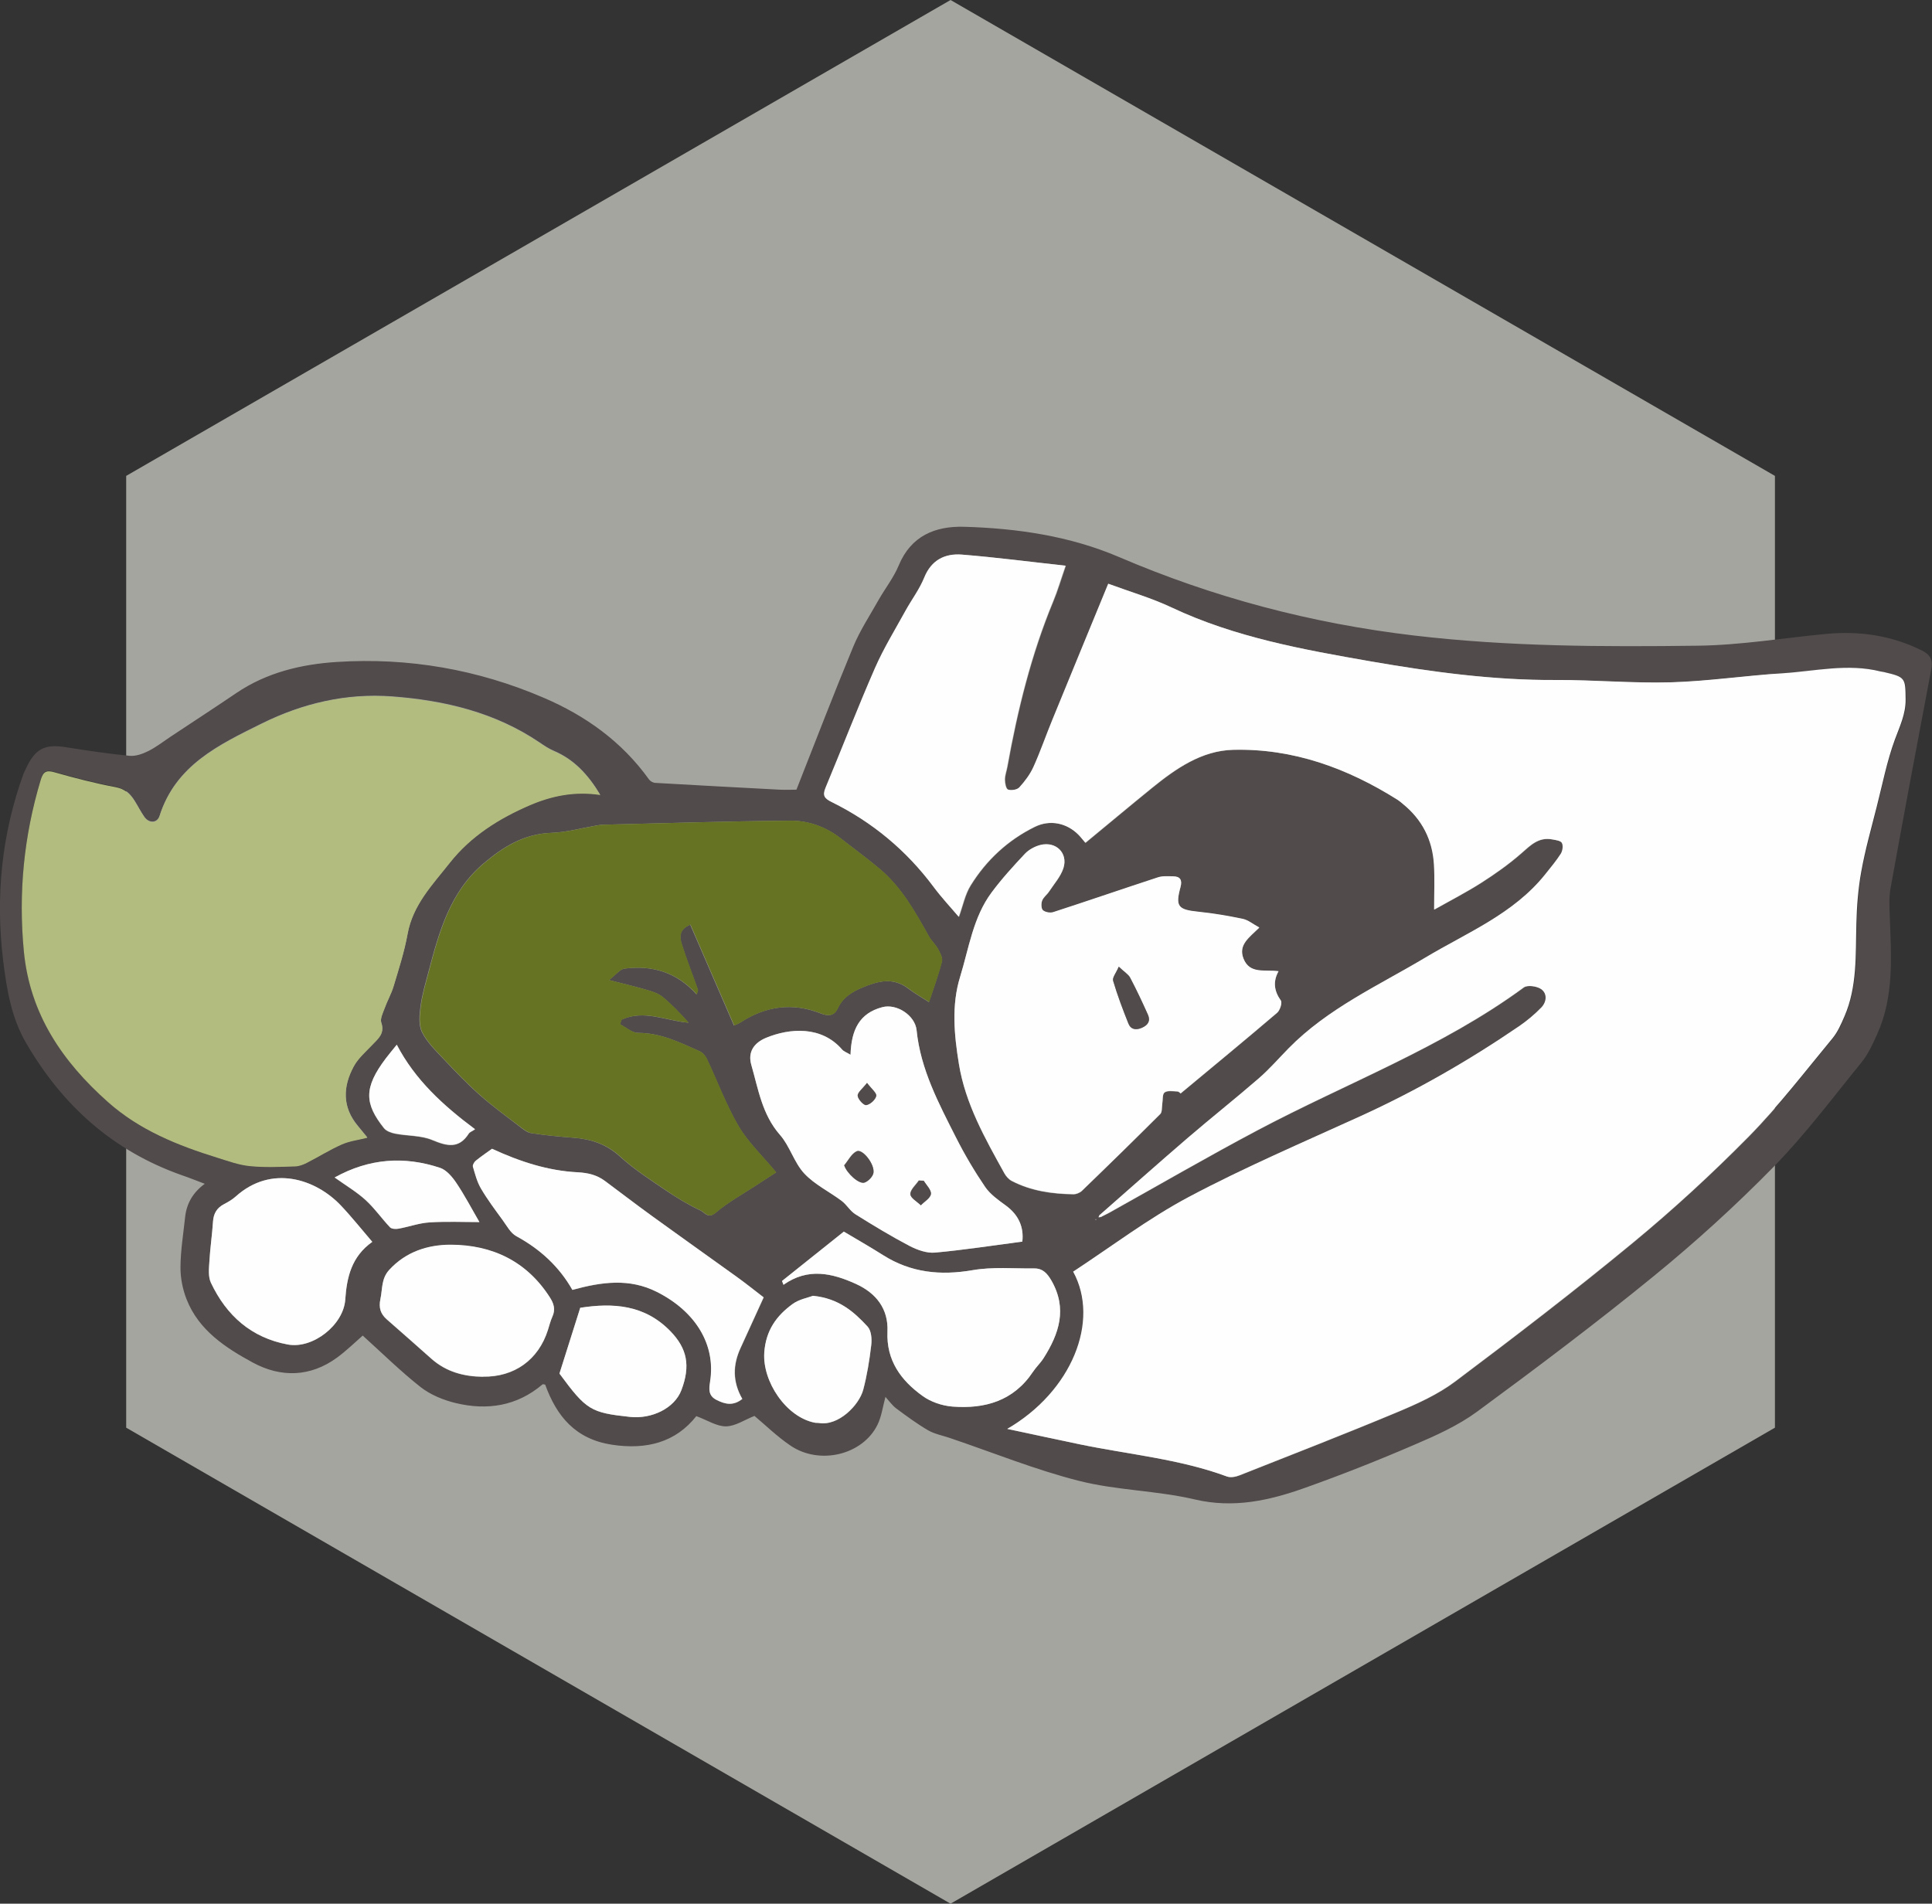 <?xml version="1.0" encoding="UTF-8"?><svg id="Layer_1" xmlns="http://www.w3.org/2000/svg" viewBox="0 0 175.77 173.21"><rect x="0" y="0" width="175.77" height="173.21" fill="#333333" stroke="none"/><defs><style>.cls-1{fill:#fefefe;}.cls-2{fill:#667323;}.cls-3{fill:#b2bc7f;}.cls-4{fill:#a5a5a0;}.cls-5{fill:#514b4b;}</style></defs><polygon class="cls-4" points="161.48 129.9 86.48 173.21 11.48 129.9 11.48 43.3 86.48 0 161.48 43.3 161.48 129.9"/><g><path class="cls-5" d="M80.56,127.08c-.25,.93-.36,1.8-.72,2.54-1.34,2.76-5.28,3.72-7.94,1.9-1.22-.83-2.28-1.87-3.26-2.69-.89,.35-1.74,.94-2.59,.95-.84,.01-1.69-.56-2.7-.93-1.88,2.38-4.51,3.08-7.68,2.6-3.32-.51-5.03-2.59-6.07-5.47-.12-.01-.2-.05-.24-.02-2.33,1.98-5.03,2.39-7.9,1.7-1.12-.27-2.29-.75-3.19-1.45-1.85-1.46-3.54-3.13-5.27-4.69-.71,.62-1.47,1.37-2.33,2-2.44,1.79-5.13,1.83-7.66,.46-2.47-1.34-4.92-2.93-6.03-5.75-.36-.91-.57-1.96-.56-2.94,.01-1.51,.26-3.02,.42-4.53,.13-1.24,.7-2.25,1.79-3.05-.77-.29-1.43-.56-2.11-.79-6.25-2.21-10.85-6.34-14.15-12.03-1.35-2.32-1.76-4.89-2.08-7.47-.71-5.81-.15-11.5,1.85-17.02,.06-.16,.14-.3,.21-.45,.84-1.83,1.72-2.28,3.68-1.96,1.92,.31,3.84,.59,5.77,.78,.55,.05,1.19-.18,1.71-.44,.73-.37,1.39-.89,2.07-1.34,1.97-1.31,3.96-2.6,5.92-3.93,2.76-1.87,5.9-2.62,9.14-2.83,6.53-.42,12.83,.68,18.83,3.26,3.81,1.63,7.12,4,9.57,7.42,.11,.16,.35,.3,.54,.32,3.78,.22,7.56,.42,11.34,.62,.59,.03,1.18,0,1.54,0,1.75-4.44,3.4-8.74,5.16-12.99,.61-1.48,1.51-2.84,2.3-4.25,.6-1.06,1.38-2.04,1.84-3.15,1.12-2.71,3.32-3.6,5.95-3.53,4.84,.14,9.62,.84,14.09,2.75,8.61,3.69,17.51,6.04,26.82,7.14,8.62,1.02,17.24,1.04,25.88,.93,3.87-.05,7.74-.7,11.61-1.07,3.05-.29,5.98,.13,8.75,1.51,.77,.38,1.01,.87,.84,1.73-1.26,6.63-2.5,13.26-3.7,19.9-.15,.83-.1,1.7-.07,2.55,.13,3.63,.41,7.27-1.14,10.71-.4,.89-.82,1.83-1.43,2.58-2.62,3.22-5.12,6.57-8.01,9.52-3.43,3.5-7.08,6.82-10.88,9.92-5.23,4.27-10.64,8.34-16.08,12.34-1.73,1.27-3.76,2.18-5.75,3.03-3.27,1.41-6.58,2.72-9.93,3.91-3.23,1.15-6.47,1.88-10.01,1.05-3.45-.81-7.1-.82-10.53-1.69-3.99-1.01-7.84-2.58-11.75-3.9-.67-.23-1.39-.36-1.98-.7-1.01-.59-1.96-1.29-2.9-1.99-.36-.27-.63-.66-.99-1.06v-.02Zm19.66-16.37c.24-.12,.47-.23,.7-.35,4.52-2.52,8.99-5.12,13.56-7.54,8.08-4.28,16.73-7.5,24.18-12.97,.33-.24,1.19-.12,1.58,.15,.58,.41,.5,1.17,.03,1.67-.61,.64-1.3,1.22-2.03,1.71-4.58,3.12-9.37,5.87-14.42,8.18-5.24,2.39-10.55,4.66-15.64,7.36-3.68,1.95-7.03,4.51-10.51,6.79,2.46,4.49-.12,10.9-6,14.31,2.25,.48,4.42,.94,6.59,1.4,4.48,.93,9.07,1.33,13.4,2.93,.33,.12,.79,.03,1.14-.11,4.78-1.89,9.57-3.75,14.31-5.73,1.84-.77,3.73-1.62,5.31-2.81,5.46-4.1,10.88-8.25,16.14-12.6,3.68-3.04,7.21-6.29,10.56-9.68,2.74-2.79,5.13-5.92,7.64-8.94,.47-.57,.78-1.29,1.08-1.98,1.18-2.71,1.01-5.61,1.09-8.47,.05-1.57,.16-3.15,.44-4.69,.37-2,.92-3.98,1.42-5.96,.51-2.03,.91-4.11,1.64-6.07,.44-1.2,1-2.31,.98-3.64-.02-1.99-.02-2.05-1.97-2.51-.1-.02-.2-.02-.29-.05-3-.75-5.97-.02-8.95,.16-3.39,.21-6.76,.73-10.14,.82-3.49,.1-6.99-.22-10.49-.21-5.67,.03-11.25-.73-16.8-1.69-6.19-1.08-12.38-2.19-18.15-4.91-1.82-.86-3.79-1.43-5.76-2.16-1.71,4.16-3.4,8.26-5.08,12.37-.59,1.43-1.09,2.9-1.73,4.31-.31,.67-.78,1.3-1.28,1.85-.2,.22-.73,.31-1.03,.2-.19-.07-.29-.59-.29-.91,0-.39,.15-.77,.22-1.16,.92-5.15,2.17-10.22,4.18-15.07,.4-.95,.69-1.95,1.13-3.23-3.29-.36-6.35-.77-9.43-1.01-1.54-.12-2.78,.48-3.43,2.09-.43,1.06-1.15,2-1.7,3.01-.95,1.73-2,3.42-2.78,5.22-1.57,3.59-2.98,7.25-4.49,10.87-.3,.72-.14,.98,.56,1.33,3.7,1.82,6.78,4.39,9.25,7.7,.75,1,1.6,1.91,2.3,2.74,.37-1.01,.56-2.04,1.08-2.87,1.43-2.3,3.38-4.12,5.83-5.32,1.38-.68,2.91-.36,3.98,.72,.2,.21,.38,.44,.63,.73,2.04-1.68,4.03-3.35,6.05-4.99,2.17-1.76,4.51-3.4,7.38-3.47,5.46-.14,10.41,1.67,14.99,4.56,.17,.11,.31,.24,.47,.37,1.74,1.4,2.68,3.24,2.82,5.46,.08,1.33,.02,2.67,.02,4.15,1.5-.85,2.93-1.58,4.28-2.44,1.26-.81,2.5-1.68,3.63-2.67,.84-.74,1.58-1.51,2.82-1.28,.32,.06,.78,.11,.89,.32,.14,.24,.07,.72-.09,.98-.42,.67-.93,1.28-1.43,1.89-2.88,3.6-7.09,5.29-10.89,7.56-4.29,2.56-8.89,4.63-12.46,8.27-.9,.92-1.74,1.89-2.71,2.73-2.12,1.84-4.32,3.58-6.44,5.4-2.7,2.32-5.36,4.69-8.03,7.03-.04,.07-.08,.15-.11,.22,.1-.02,.19-.04,.29-.06h0Zm-45.59-38.37c-1.12-1.88-2.41-3.25-4.24-4.03-.45-.19-.87-.47-1.28-.75-4.05-2.75-8.65-3.84-13.43-4.2-4.16-.31-8.11,.61-11.86,2.46-3.89,1.93-7.83,3.78-9.3,8.4-.22,.68-.96,.7-1.39,.09-.32-.46-.57-.96-.87-1.44-.41-.66-.88-1.12-1.74-1.29-1.87-.35-3.72-.83-5.55-1.35-.76-.22-1.05-.05-1.26,.67-1.53,5.11-2.05,10.3-1.54,15.62,.55,5.71,3.51,10.03,7.65,13.71,2.88,2.56,6.35,3.95,9.96,5.07,.97,.3,1.95,.67,2.94,.76,1.36,.13,2.75,.06,4.12,.03,.36-.01,.74-.15,1.07-.32,1.07-.54,2.1-1.19,3.2-1.68,.7-.31,1.5-.4,2.31-.61-.33-.4-.59-.72-.86-1.05-1.44-1.72-1.38-3.59-.37-5.44,.4-.73,1.08-1.32,1.67-1.94,.55-.57,1.17-1.03,.83-2.02-.12-.36,.14-.89,.3-1.31,.25-.68,.62-1.32,.82-2.01,.47-1.57,.98-3.14,1.27-4.75,.48-2.66,2.27-4.5,3.83-6.47,1.92-2.44,4.5-4.05,7.3-5.26,1.98-.85,4.08-1.29,6.42-.93h0Zm29.88,18.83c.41-1.24,.85-2.44,1.17-3.67,.09-.34-.16-.8-.35-1.15-.23-.42-.61-.75-.84-1.17-1.24-2.22-2.48-4.44-4.45-6.11-1.14-.96-2.35-1.84-3.53-2.76-1.37-1.08-2.97-1.65-4.65-1.64-5.68,.05-11.36,.23-17.05,.37-.16,0-.33,.04-.49,.06-1.4,.24-2.79,.63-4.19,.68-2.47,.09-4.37,1.28-6.14,2.78-3.05,2.58-4.05,6.22-5.01,9.86-.27,1.03-.58,2.05-.72,3.1-.11,.79-.2,1.74,.13,2.4,.46,.93,1.28,1.71,2.01,2.49,1.04,1.1,2.09,2.2,3.22,3.2,1.14,1.01,2.37,1.91,3.57,2.83,.35,.27,.73,.6,1.14,.66,1.27,.2,2.56,.32,3.85,.42,1.59,.12,2.97,.58,4.21,1.7,1.28,1.17,2.76,2.12,4.2,3.1,1.01,.68,2.06,1.32,3.16,1.83,.34,.16,.66,.78,1.35,.19,1.1-.94,2.4-1.65,3.62-2.45,.65-.43,1.3-.84,1.88-1.22-1.26-1.52-2.56-2.74-3.42-4.21-1.14-1.94-1.93-4.09-2.89-6.13-.13-.27-.38-.56-.65-.68-1.79-.8-3.55-1.67-5.6-1.67-.55,0-1.09-.5-1.64-.78,.04-.14,.09-.28,.13-.42,2.03-.95,4.04,.1,6.1,.27-.75-.85-1.52-1.65-2.37-2.35-.38-.31-.91-.48-1.39-.62-1.05-.31-2.12-.56-3.48-.91,.65-.49,1-.98,1.41-1.04,2.53-.33,4.77,.33,6.57,2.35,.07-.26,.14-.37,.11-.44-.49-1.38-1.04-2.75-1.47-4.15-.19-.6-.28-1.32,.78-1.76,1.32,3.05,2.64,6.09,3.98,9.18,.32-.15,.47-.2,.6-.29,2.3-1.5,4.75-1.82,7.3-.81,.76,.3,1.24,.17,1.54-.47,.47-1,1.3-1.5,2.26-1.9,1.41-.59,2.78-.94,4.15,.1,.56,.43,1.18,.78,1.86,1.22h0Zm30.05-6.76c-.59-.32-1.01-.68-1.49-.78-1.34-.28-2.69-.51-4.05-.65-1.85-.19-2.1-.48-1.62-2.25,.17-.63-.02-.97-.68-.97-.46,0-.95-.05-1.37,.09-3.18,1.04-6.33,2.12-9.51,3.16-.28,.09-.74,.02-.95-.16-.17-.14-.18-.62-.08-.88,.12-.32,.45-.54,.64-.84,.46-.7,1.06-1.36,1.3-2.13,.43-1.36-.67-2.44-2.08-2.1-.52,.13-1.07,.42-1.43,.81-1.06,1.13-2.11,2.28-3.03,3.52-1.69,2.27-2.06,5.07-2.86,7.67-.8,2.58-.54,5.28-.11,7.93,.59,3.63,2.39,6.79,4.14,9.95,.15,.27,.4,.55,.67,.69,1.76,.91,3.66,1.18,5.61,1.21,.26,0,.58-.13,.77-.31,2.39-2.31,4.77-4.64,7.13-6.99,.18-.18,.13-.59,.18-.9,.06-.37,0-.9,.21-1.06,.28-.2,.77-.11,1.17-.09,.14,0,.26,.16,.29,.18,2.97-2.47,5.9-4.88,8.78-7.34,.26-.22,.48-.91,.34-1.11-.6-.85-.74-1.71-.21-2.67-1.28-.16-2.63,.28-3.19-1.15-.49-1.25,.51-1.91,1.43-2.81h0Zm-37.18,11.56c-.36-.22-.62-.3-.77-.48-1.88-2.19-4.79-1.94-6.92-1.06-1.14,.47-1.66,1.32-1.34,2.45,.63,2.21,.98,4.52,2.61,6.38,.9,1.03,1.28,2.52,2.21,3.51,.94,1.01,2.28,1.65,3.41,2.5,.46,.35,.76,.91,1.24,1.21,1.62,1.01,3.25,2.01,4.94,2.89,.69,.36,1.56,.67,2.31,.6,2.64-.24,5.26-.65,7.94-1,.15-1.31-.33-2.43-1.51-3.29-.68-.49-1.41-1.01-1.87-1.68-.97-1.43-1.86-2.94-2.65-4.49-1.58-3.12-3.24-6.21-3.59-9.78-.14-1.34-1.8-2.44-3.12-2.09-2.1,.55-2.82,2.09-2.89,4.32h0Zm-9.84,31.31c-.89-1.58-.86-3.09-.15-4.63,.72-1.56,1.42-3.12,2.1-4.6-.75-.57-1.56-1.23-2.41-1.84-2.58-1.86-5.19-3.7-7.76-5.57-1.44-1.04-2.85-2.13-4.28-3.19-.73-.54-1.52-.73-2.47-.78-2.7-.14-5.24-.97-7.79-2.14-.42,.3-.96,.67-1.47,1.08-.15,.12-.32,.4-.27,.55,.2,.68,.39,1.39,.74,2,.58,.99,1.28,1.91,1.95,2.84,.39,.53,.73,1.2,1.27,1.49,2.17,1.18,3.9,2.78,5.09,4.88,2.66-.73,5.19-1.09,7.7,.19,3.53,1.79,5.35,4.82,4.83,8.15-.11,.68-.19,1.28,.58,1.67,.78,.4,1.52,.57,2.36-.1h0Zm3.61-10.72c.04,.11,.09,.23,.13,.34,2.22-1.57,4.41-1.07,6.59-.08,1.85,.85,2.96,2.28,2.87,4.33-.12,2.64,1.23,4.45,3.19,5.86,.75,.54,1.79,.89,2.72,.97,2.95,.23,5.56-.51,7.32-3.15,.29-.44,.69-.81,.97-1.25,1.42-2.23,2.18-4.51,.72-7.06-.38-.67-.8-1.12-1.58-1.11-1.87,.02-3.78-.15-5.6,.16-2.93,.51-5.61,.23-8.14-1.37-1.19-.75-2.41-1.45-3.57-2.14-1.91,1.53-3.76,3.01-5.62,4.49h0Zm-37.28-3.56c-1.02-1.19-1.9-2.3-2.87-3.32-2.28-2.4-6.3-3.74-9.55-.81-.31,.28-.69,.5-1.07,.7-.65,.34-.95,.84-1,1.58-.08,1.22-.26,2.43-.33,3.64-.04,.64-.12,1.39,.14,1.93,1.41,2.99,3.69,5.01,7,5.62,2.27,.42,5.06-1.78,5.22-4.08,.14-2.04,.56-3.92,2.46-5.26h0Zm10.06,12.27c2.86,.05,5.06-1.53,5.92-4.25,.13-.41,.24-.83,.41-1.22,.29-.65,.13-1.18-.24-1.75-2.12-3.29-5.26-4.77-9.02-4.78-2.07,0-4.06,.63-5.59,2.29-.74,.8-.61,1.74-.8,2.65-.17,.78,0,1.34,.58,1.85,1.37,1.19,2.72,2.4,4.08,3.6,1.33,1.17,2.92,1.6,4.66,1.62h0Zm6.97-.29c2.45,3.32,2.83,3.56,6.42,3.94,1.98,.21,4.04-.78,4.67-2.43,.85-2.23,.52-3.8-.99-5.36-2.36-2.43-5.25-2.59-8.21-2.14-.62,1.94-1.22,3.84-1.89,5.98h0Zm23.07-7.07c-.45,.17-1.26,.31-1.86,.75-1.47,1.07-2.43,2.41-2.57,4.41-.18,2.62,1.97,5.87,4.58,6.38,.13,.03,.26,0,.39,.03,1.77,.3,3.65-1.61,4.03-3.02,.35-1.33,.57-2.7,.73-4.06,.07-.55,0-1.32-.33-1.69-1.25-1.35-2.64-2.57-4.96-2.8h0Zm-43.52-10.76c1.02,.73,1.99,1.3,2.81,2.05,.82,.74,1.46,1.68,2.22,2.48,.15,.15,.53,.17,.78,.12,.94-.17,1.86-.51,2.8-.57,1.54-.1,3.09-.03,4.55-.03-.71-1.22-1.34-2.43-2.1-3.56-.37-.55-.89-1.17-1.47-1.37-3.26-1.09-6.45-.87-9.6,.87h0Zm12.76-4.38c-2.9-2.16-5.46-4.49-7.12-7.69-.41,.51-.71,.86-.98,1.22-2.05,2.7-1.94,4.15-.18,6.37,.22,.27,.67,.43,1.04,.5,1.12,.21,2.34,.15,3.36,.58,1.35,.56,2.42,.82,3.32-.6,.08-.13,.27-.19,.55-.37h0Zm56.48,8.24l.04-.06h-.07l.03,.06Z"/><path class="cls-1" d="M100.04,110.55c2.68-2.35,5.33-4.71,8.03-7.03,2.13-1.83,4.33-3.57,6.44-5.4,.97-.84,1.81-1.81,2.71-2.73,3.57-3.64,8.17-5.71,12.46-8.27,3.79-2.27,8.01-3.96,10.89-7.56,.49-.62,1.01-1.23,1.43-1.89,.16-.26,.23-.74,.09-.98-.12-.21-.57-.26-.89-.32-1.24-.23-1.97,.54-2.82,1.28-1.13,.99-2.36,1.86-3.63,2.67-1.35,.86-2.78,1.6-4.28,2.44,0-1.47,.07-2.81-.02-4.15-.14-2.21-1.08-4.05-2.82-5.46-.15-.13-.3-.26-.47-.37-4.58-2.89-9.53-4.7-14.99-4.56-2.87,.08-5.21,1.71-7.38,3.47-2.02,1.64-4.01,3.31-6.05,4.99-.26-.3-.43-.53-.63-.73-1.07-1.08-2.6-1.4-3.98-.72-2.45,1.21-4.4,3.02-5.83,5.32-.52,.83-.71,1.86-1.08,2.87-.7-.83-1.56-1.74-2.3-2.74-2.47-3.31-5.56-5.88-9.25-7.7-.7-.34-.86-.61-.56-1.33,1.51-3.62,2.92-7.28,4.49-10.87,.79-1.8,1.83-3.49,2.78-5.22,.56-1.01,1.27-1.95,1.7-3.01,.65-1.61,1.89-2.21,3.43-2.09,3.07,.25,6.14,.65,9.43,1.01-.45,1.28-.74,2.28-1.13,3.23-2.01,4.85-3.25,9.92-4.18,15.07-.07,.39-.22,.77-.22,1.16,0,.32,.1,.85,.29,.91,.29,.1,.83,.02,1.03-.2,.5-.55,.97-1.17,1.28-1.85,.64-1.41,1.14-2.88,1.73-4.31,1.68-4.11,3.37-8.21,5.08-12.37,1.97,.73,3.94,1.3,5.76,2.16,5.77,2.72,11.96,3.83,18.15,4.91,5.55,.96,11.14,1.72,16.8,1.69,3.5-.02,6.99,.31,10.49,.21,3.39-.1,6.76-.61,10.14-.82,2.98-.19,5.95-.92,8.95-.16,.1,.03,.2,.02,.29,.05,1.96,.46,1.95,.52,1.97,2.51,.01,1.33-.54,2.44-.98,3.64-.72,1.96-1.12,4.03-1.64,6.07-.5,1.98-1.06,3.95-1.42,5.96-.28,1.54-.4,3.13-.44,4.69-.08,2.86,.09,5.76-1.09,8.47-.3,.69-.61,1.41-1.08,1.98-2.5,3.02-4.89,6.15-7.64,8.94-3.35,3.4-6.88,6.65-10.56,9.68-5.26,4.34-10.68,8.5-16.14,12.6-1.58,1.19-3.47,2.04-5.31,2.81-4.74,1.98-9.53,3.84-14.31,5.73-.35,.14-.81,.23-1.14,.11-4.33-1.6-8.92-2-13.4-2.93-2.17-.45-4.34-.92-6.59-1.4,5.88-3.41,8.46-9.82,6-14.31,3.48-2.28,6.83-4.83,10.51-6.79,5.08-2.7,10.4-4.97,15.64-7.36,5.05-2.3,9.84-5.05,14.42-8.18,.73-.5,1.42-1.08,2.03-1.71,.48-.5,.56-1.26-.03-1.67-.39-.27-1.25-.39-1.58-.15-7.45,5.47-16.1,8.69-24.18,12.97-4.57,2.42-9.04,5.02-13.56,7.54-.23,.13-.47,.24-.7,.35-.06-.05-.12-.11-.18-.16h0Z"/><path class="cls-3" d="M54.63,72.34c-2.34-.36-4.44,.08-6.42,.93-2.81,1.21-5.38,2.82-7.3,5.26-1.56,1.98-3.35,3.81-3.83,6.47-.29,1.61-.8,3.18-1.27,4.75-.21,.69-.58,1.33-.82,2.01-.16,.43-.42,.95-.3,1.31,.33,.99-.29,1.45-.83,2.02-.59,.62-1.27,1.21-1.67,1.94-1,1.85-1.07,3.72,.37,5.44,.27,.33,.54,.65,.86,1.05-.82,.21-1.61,.3-2.31,.61-1.1,.48-2.12,1.13-3.2,1.68-.33,.17-.71,.31-1.07,.32-1.37,.04-2.76,.11-4.12-.03-1-.1-1.97-.46-2.94-.76-3.61-1.12-7.08-2.51-9.96-5.07-4.14-3.68-7.1-8-7.65-13.71-.51-5.32,0-10.51,1.54-15.62,.22-.73,.51-.89,1.26-.67,1.83,.52,3.68,1,5.55,1.35,.86,.16,1.33,.63,1.74,1.29,.3,.48,.55,.98,.87,1.44,.43,.61,1.18,.6,1.39-.09,1.47-4.62,5.41-6.47,9.3-8.4,3.74-1.86,7.7-2.78,11.86-2.46,4.78,.36,9.37,1.45,13.43,4.2,.41,.28,.83,.56,1.28,.75,1.83,.78,3.12,2.15,4.24,4.03h0Z"/><path class="cls-2" d="M84.51,91.16c-.68-.44-1.3-.79-1.86-1.22-1.37-1.04-2.74-.69-4.15-.1-.96,.4-1.79,.9-2.26,1.9-.3,.64-.77,.78-1.54,.47-2.55-1.01-5-.69-7.3,.81-.13,.09-.28,.14-.6,.29-1.34-3.09-2.66-6.13-3.98-9.18-1.06,.44-.97,1.16-.78,1.76,.44,1.4,.98,2.76,1.47,4.15,.03,.07-.04,.18-.11,.44-1.8-2.02-4.04-2.68-6.57-2.35-.41,.05-.76,.54-1.41,1.04,1.36,.35,2.43,.6,3.48,.91,.49,.14,1.01,.31,1.39,.62,.85,.7,1.62,1.5,2.37,2.35-2.06-.18-4.07-1.22-6.1-.27-.04,.14-.09,.28-.13,.42,.55,.27,1.09,.78,1.64,.78,2.05,0,3.81,.87,5.6,1.67,.27,.12,.52,.41,.65,.68,.97,2.04,1.76,4.19,2.89,6.13,.86,1.47,2.16,2.68,3.42,4.21-.58,.38-1.24,.79-1.88,1.22-1.22,.8-2.52,1.51-3.62,2.45-.69,.59-1.01-.03-1.35-.19-1.1-.51-2.16-1.14-3.16-1.83-1.44-.98-2.92-1.93-4.2-3.1-1.24-1.13-2.62-1.58-4.21-1.7-1.29-.1-2.58-.22-3.85-.42-.41-.07-.79-.4-1.14-.66-1.21-.92-2.44-1.82-3.57-2.83-1.13-1-2.18-2.1-3.22-3.2-.73-.78-1.55-1.56-2.01-2.49-.33-.67-.23-1.61-.13-2.4,.14-1.05,.45-2.07,.72-3.1,.96-3.65,1.96-7.29,5.01-9.86,1.77-1.5,3.67-2.69,6.14-2.78,1.4-.05,2.8-.44,4.19-.68,.16-.03,.32-.06,.49-.06,5.68-.14,11.36-.32,17.05-.37,1.68-.02,3.29,.56,4.65,1.64,1.17,.93,2.39,1.8,3.53,2.76,1.98,1.67,3.21,3.89,4.45,6.11,.23,.42,.61,.75,.84,1.17,.19,.35,.43,.82,.35,1.15-.32,1.24-.77,2.44-1.17,3.67h0Z"/><path class="cls-1" d="M114.56,84.4c-.92,.9-1.92,1.56-1.43,2.81,.56,1.43,1.91,.99,3.19,1.15-.53,.96-.4,1.81,.21,2.67,.14,.2-.08,.89-.34,1.11-2.88,2.46-5.8,4.86-8.78,7.34-.03-.02-.15-.17-.29-.18-.4-.02-.9-.11-1.17,.09-.21,.15-.15,.69-.21,1.06-.05,.31,0,.72-.18,.9-2.35,2.35-4.73,4.68-7.13,6.99-.19,.18-.51,.31-.77,.31-1.95-.03-3.86-.3-5.61-1.21-.27-.14-.52-.42-.67-.69-1.75-3.16-3.55-6.32-4.14-9.95-.43-2.64-.69-5.35,.11-7.93,.8-2.6,1.18-5.41,2.86-7.67,.92-1.24,1.97-2.39,3.03-3.52,.36-.38,.91-.68,1.43-.81,1.4-.34,2.51,.74,2.08,2.1-.25,.77-.84,1.43-1.3,2.13-.2,.3-.52,.52-.64,.84-.1,.26-.09,.73,.08,.88,.22,.18,.67,.26,.95,.16,3.18-1.03,6.33-2.12,9.51-3.16,.42-.14,.91-.09,1.37-.09,.67,0,.85,.35,.68,.97-.48,1.77-.23,2.06,1.62,2.25,1.36,.14,2.72,.37,4.05,.65,.48,.1,.9,.46,1.49,.78h0Zm-12.78,3.56c-.24,.58-.6,.99-.51,1.28,.39,1.32,.88,2.61,1.39,3.89,.22,.56,.7,.62,1.24,.38,.54-.24,.79-.62,.54-1.18-.51-1.14-1.04-2.27-1.62-3.37-.17-.31-.53-.52-1.03-1h0Z"/><path class="cls-1" d="M77.38,95.96c.07-2.24,.79-3.77,2.89-4.32,1.31-.35,2.98,.75,3.12,2.09,.36,3.57,2.02,6.67,3.59,9.78,.78,1.55,1.67,3.05,2.65,4.49,.46,.67,1.2,1.19,1.87,1.68,1.18,.86,1.66,1.98,1.51,3.29-2.68,.35-5.3,.76-7.94,1-.75,.07-1.61-.24-2.31-.6-1.69-.89-3.33-1.88-4.94-2.89-.48-.3-.78-.86-1.24-1.21-1.13-.85-2.47-1.49-3.41-2.5-.92-.99-1.31-2.49-2.21-3.51-1.63-1.86-1.97-4.17-2.61-6.38-.32-1.12,.2-1.97,1.34-2.45,2.13-.88,5.03-1.12,6.92,1.06,.15,.18,.41,.26,.77,.48h0Zm-.58,10.07c.24,.71,1.35,1.74,1.85,1.56,.35-.12,.76-.55,.81-.89,.12-.8-1-2.2-1.52-1.96-.48,.22-.77,.84-1.15,1.29h0Zm7.23,1.39c-.15,0-.3-.01-.45-.02-.28,.42-.78,.84-.77,1.24,.01,.35,.61,.67,.95,1.01,.33-.34,.88-.65,.92-1.03,.05-.37-.42-.8-.66-1.21Zm-5.15-8.89c-.41,.53-.87,.87-.85,1.17,.02,.32,.55,.88,.78,.85,.36-.06,.83-.48,.91-.83,.06-.26-.43-.64-.84-1.19h0Z"/><path class="cls-1" d="M67.54,127.27c-.83,.67-1.57,.5-2.36,.1-.76-.39-.68-.99-.58-1.67,.53-3.33-1.29-6.36-4.83-8.15-2.51-1.27-5.04-.92-7.7-.19-1.19-2.1-2.92-3.7-5.09-4.88-.54-.29-.88-.96-1.27-1.49-.68-.93-1.37-1.85-1.95-2.84-.36-.6-.54-1.32-.74-2-.04-.15,.12-.43,.27-.55,.51-.41,1.06-.78,1.47-1.08,2.55,1.18,5.09,2,7.79,2.14,.94,.05,1.74,.24,2.47,.78,1.43,1.06,2.84,2.15,4.28,3.19,2.58,1.87,5.18,3.71,7.76,5.57,.85,.61,1.66,1.27,2.41,1.84-.67,1.48-1.38,3.04-2.1,4.6-.71,1.54-.75,3.05,.15,4.63h0Z"/><path class="cls-1" d="M71.15,116.55c1.85-1.48,3.71-2.96,5.62-4.49,1.16,.69,2.38,1.39,3.57,2.14,2.53,1.6,5.21,1.87,8.14,1.37,1.82-.32,3.73-.14,5.6-.16,.78-.01,1.19,.44,1.58,1.11,1.46,2.55,.7,4.83-.72,7.06-.28,.44-.68,.81-.97,1.25-1.76,2.64-4.37,3.38-7.32,3.15-.93-.07-1.97-.42-2.72-.97-1.96-1.41-3.3-3.22-3.19-5.86,.09-2.06-1.02-3.49-2.87-4.33-2.18-.99-4.37-1.49-6.59,.08-.04-.11-.09-.23-.13-.34h0Z"/><path class="cls-1" d="M33.87,112.99c-1.89,1.34-2.32,3.22-2.46,5.26-.16,2.3-2.94,4.5-5.22,4.08-3.32-.61-5.59-2.63-7-5.62-.26-.55-.18-1.29-.14-1.93,.07-1.22,.25-2.43,.33-3.64,.05-.73,.35-1.24,1-1.58,.38-.2,.76-.42,1.07-.7,3.25-2.92,7.27-1.59,9.55,.81,.97,1.02,1.85,2.13,2.87,3.32h0Z"/><path class="cls-1" d="M43.93,125.26c-1.74-.02-3.33-.45-4.66-1.62-1.36-1.2-2.71-2.41-4.08-3.6-.58-.51-.74-1.07-.58-1.85,.2-.91,.07-1.85,.8-2.65,1.52-1.66,3.52-2.29,5.59-2.29,3.77,.01,6.91,1.49,9.02,4.78,.37,.57,.53,1.11,.24,1.75-.18,.39-.28,.81-.41,1.22-.86,2.72-3.06,4.3-5.92,4.25h0Z"/><path class="cls-1" d="M50.9,124.97c.68-2.14,1.28-4.03,1.89-5.98,2.97-.46,5.85-.3,8.21,2.14,1.51,1.56,1.84,3.13,.99,5.36-.63,1.65-2.7,2.64-4.67,2.43-3.59-.39-3.97-.62-6.42-3.94h0Z"/><path class="cls-1" d="M73.97,117.9c2.33,.23,3.72,1.45,4.96,2.8,.34,.36,.4,1.13,.33,1.69-.16,1.37-.38,2.74-.73,4.06-.38,1.41-2.26,3.32-4.03,3.02-.13-.02-.27,0-.39-.03-2.61-.52-4.76-3.76-4.58-6.38,.14-2,1.1-3.34,2.57-4.41,.6-.44,1.42-.58,1.86-.75h0Z"/><path class="cls-1" d="M30.45,107.13c3.14-1.74,6.33-1.96,9.6-.87,.58,.2,1.1,.82,1.47,1.37,.76,1.13,1.39,2.34,2.1,3.56-1.46,0-3.01-.07-4.55,.03-.94,.06-1.86,.4-2.8,.57-.25,.05-.63,.03-.78-.12-.76-.8-1.41-1.74-2.22-2.48-.82-.75-1.79-1.32-2.81-2.05h0Z"/><path class="cls-1" d="M43.21,102.75c-.28,.19-.47,.25-.55,.37-.9,1.42-1.98,1.16-3.32,.6-1.02-.43-2.24-.36-3.36-.58-.37-.07-.82-.23-1.04-.5-1.77-2.22-1.88-3.66,.18-6.37,.27-.36,.57-.71,.98-1.22,1.66,3.19,4.22,5.53,7.12,7.69h0Z"/><polygon class="cls-1" points="99.7 111 99.66 110.93 99.73 110.93 99.7 111"/><path class="cls-1" d="M100.22,110.7c-.1,.02-.19,.04-.29,.06,.04-.07,.08-.15,.11-.22,.06,.05,.12,.11,.18,.16Z"/><path class="cls-5" d="M101.79,87.96c.5,.48,.87,.69,1.03,1,.58,1.1,1.11,2.23,1.62,3.37,.25,.56,0,.94-.54,1.18s-1.01,.18-1.24-.38c-.51-1.28-1-2.57-1.39-3.89-.09-.29,.27-.71,.51-1.28h0Z"/><path class="cls-5" d="M76.8,106.04c.38-.45,.67-1.07,1.15-1.29,.52-.24,1.64,1.17,1.52,1.96-.05,.34-.47,.77-.81,.89-.51,.18-1.62-.85-1.85-1.56h0Z"/><path class="cls-5" d="M84.04,107.43c.24,.4,.7,.84,.66,1.21-.05,.38-.6,.69-.92,1.03-.34-.34-.94-.66-.95-1.01-.01-.41,.49-.83,.77-1.24,.15,0,.3,.01,.45,.02Z"/><path class="cls-5" d="M78.88,98.53c.41,.54,.9,.93,.84,1.19-.08,.35-.56,.78-.91,.83-.23,.04-.75-.53-.78-.85-.02-.3,.44-.64,.85-1.17h0Z"/></g></svg>